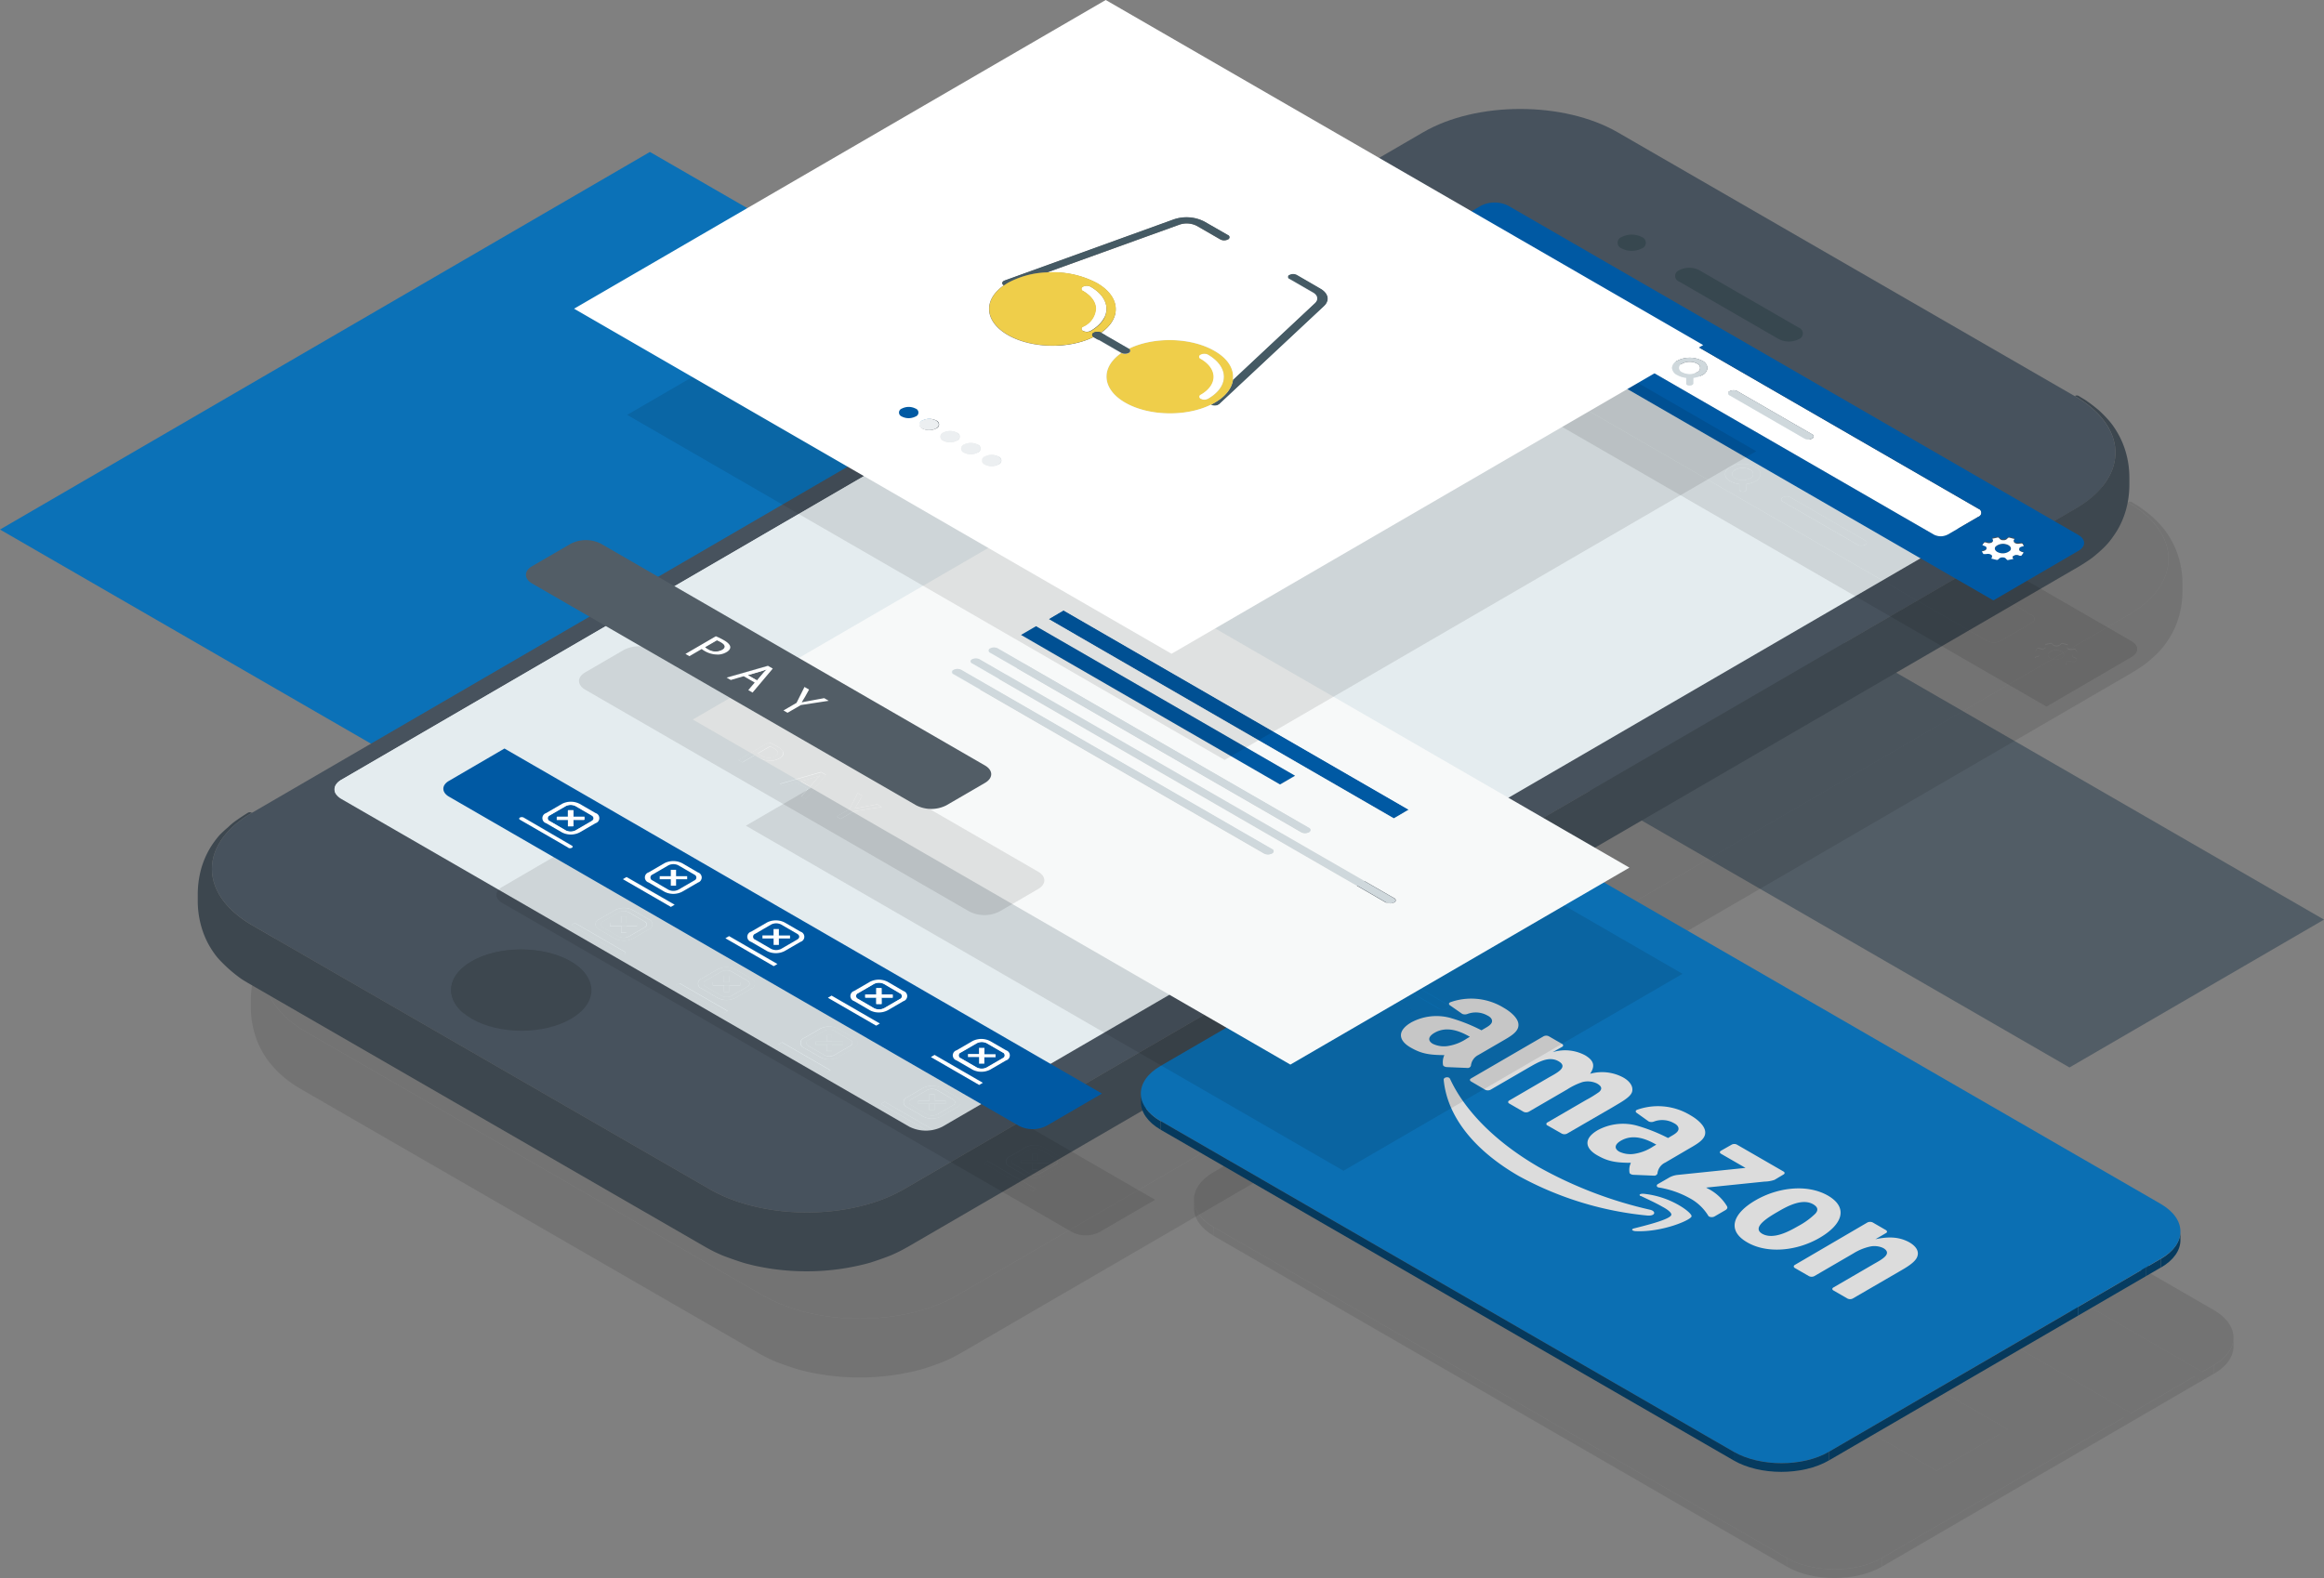 <svg id="Layer_1" data-name="Layer 1" xmlns="http://www.w3.org/2000/svg" viewBox="0 0 437.65 297.26">
  <rect x="0" y="0" width="437.65" height="297.26" fill="#808080" stroke="none"/>
  <defs>
    <style>
      .cls-1{fill:none}.cls-2{fill:#525d66}.cls-4{opacity:.1}.cls-6{fill:#3d474f}.cls-8{fill:#e4ecef}.cls-12{fill:#063c61}.cls-13{fill:#06395c}.cls-17{fill:#063b5f}.cls-21{fill:#dcdcdc}.cls-24{fill:#0059a3}.cls-25{fill:#fff}.cls-26{fill:#cfd8dc}.cls-28{fill:#455a64}.cls-29{fill:#efce4a}
    </style>
    <clipPath id="clip-path">
      <path class="cls-1" d="M224.85 227.59V226c0 1.89 1.24 3.78 3.74 5.23v1.63c-2.5-1.53-3.74-3.38-3.74-5.27z"/>
    </clipPath>
    <clipPath id="clip-path-2">
      <path class="cls-1" d="M420.61 252v1.63c0 1.87-1.23 3.73-3.68 5.15v-1.63c2.45-1.44 3.68-3.3 3.68-5.15z"/>
    </clipPath>
    <clipPath id="clip-path-3">
      <path class="cls-1" d="M354.41 293.48v1.63c-4.94 2.87-13 2.86-17.92 0v-1.63c4.99 2.85 12.99 2.85 17.92 0z"/>
    </clipPath>
    <clipPath id="clip-path-4">
      <path class="cls-1" d="M214.85 207.59V206c0 1.89 1.24 3.78 3.74 5.23v1.63c-2.5-1.53-3.74-3.38-3.74-5.27z"/>
    </clipPath>
    <clipPath id="clip-path-5">
      <path class="cls-1" d="M410.61 232v1.63c0 1.87-1.23 3.73-3.68 5.15v-1.63c2.45-1.44 3.68-3.3 3.68-5.15z"/>
    </clipPath>
    <clipPath id="clip-path-6">
      <path class="cls-1" d="M344.41 273.48v1.63c-4.94 2.87-13 2.86-17.92 0v-1.63c4.99 2.85 12.99 2.85 17.92 0z"/>
    </clipPath>
  </defs>
  <path class="cls-2" d="M437.65 173.23l-47.93 27.85-190.9-110.23L246.75 63l190.9 110.23z"/>
  <path fill="#0b71b7" d="M281.64 120.57L159.25 191.7 0 99.75l122.39-71.13 159.25 91.95z"/>
  <g class="cls-4">
    <path d="M400.73 94.63c10.14 5.86 10.2 15.35.12 21.21L180.25 244c-10.08 5.86-26.48 5.86-36.62 0l-86.08-49.67c-10.14-5.86-10.2-15.36-.12-21.21L278 44.92c10.08-5.86 26.48-5.86 36.63 0z"/>
    <path d="M410.86 107.78a17.13 17.13 0 0 0-.49-2.44 16.32 16.32 0 0 0-.93-2.53 16.55 16.55 0 0 0-1.11-2 13.53 13.53 0 0 0-1.2-1.61 24.66 24.66 0 0 0-1.83-1.87 29.32 29.32 0 0 0-2.43-1.87c-.4-.28-1-.6-1.38-.86a.72.72 0 0 0-.76 0c10.14 5.86 10.2 15.35.12 21.21L180.25 244c-10.08 5.86-26.48 5.86-36.62 0l-86.08-49.67c-10.14-5.86-10.2-15.36-.12-21.21a.73.73 0 0 0-.78 0c-.78.48-1.8 1.16-2.54 1.7a13.18 13.18 0 0 0-1.15 1 22 22 0 0 0-1.63 1.51 17.15 17.15 0 0 0-1.59 2.13 16.15 16.15 0 0 0-1.89 4.33 17.75 17.75 0 0 0-.47 2.42 18.63 18.63 0 0 0-.14 2.19v1.2a9.8 9.8 0 0 0 .29 2.39 9.8 9.8 0 0 1-.29-2.39 17.6 17.6 0 0 0 .67 4.93 16.07 16.07 0 0 0 3.09 5.91 20.13 20.13 0 0 0 4.35 3.89c.39.28.95.59 1.35.84l86.09 49.7a28.4 28.4 0 0 0 3.49 1.71c1.07.41 2.52.91 3.61 1.26.57.18 1.35.36 1.93.51a44.87 44.87 0 0 0 10.06 1.13 44.2 44.2 0 0 0 10.12-1.15c.6-.14 1.39-.33 2-.52 1.09-.35 2.53-.85 3.59-1.27.56-.22 1.29-.57 1.82-.83s1.11-.6 1.58-.85a1.85 1.85 0 0 0 .69-1 1.85 1.85 0 0 1-.69 1l88.24-51.28 132.36-76.92c.75-.46 1.75-1.09 2.45-1.62a28.36 28.36 0 0 0 2.18-1.91 14.44 14.44 0 0 0 1.31-1.49c.39-.51.87-1.23 1.21-1.78a16.18 16.18 0 0 0 1.59-3.72 18.06 18.06 0 0 0 .5-2.4 19 19 0 0 0 .17-2.42v-1.2a18.53 18.53 0 0 0-.14-2.34zm-62.12-26.06a1.15 1.15 0 0 1 0 2.17 4.12 4.12 0 0 1-3.74 0l-18.75-10.83a1.14 1.14 0 0 1 0-2.17 4.12 4.12 0 0 1 3.74 0zm-29.59-17.08a1.14 1.14 0 0 1 0 2.17 4.12 4.12 0 0 1-3.73 0 1.14 1.14 0 0 1 0-2.17 4.12 4.12 0 0 1 3.73 0z"/>
    <path d="M117.48 201.09c5.18 3 5.21 7.83.06 10.83s-13.51 3-18.69 0-5.2-7.84-.06-10.83 13.53-2.99 18.69 0z"/>
    <path d="M100.12 202.41c5.15-3 13.51-3 18.69 0a11 11 0 0 1 1.39 1 9.27 9.27 0 0 0-2.72-2.28c-5.18-3-13.54-3-18.69 0-4.63 2.69-5.05 6.87-1.33 9.87-2.18-2.86-1.31-6.28 2.66-8.59zm277.36-84.24c1.73 1 1.74 2.62 0 3.62l-190 110.44a6.91 6.91 0 0 1-6.26 0L74.29 170.51c-1.73-1-1.74-2.63 0-3.63l190-110.44a6.9 6.9 0 0 1 6.26 0z"/>
    <path d="M74.27 168.72l190-110.39a6.91 6.91 0 0 1 6.26 0L377.48 120a2.92 2.92 0 0 1 1 .91c.61-.92.27-2-1-2.74L270.56 56.45a6.91 6.91 0 0 0-6.26 0l-190 110.44c-1.26.73-1.59 1.81-1 2.72a2.91 2.91 0 0 1 .97-.89z"/>
  </g>
  <path d="M390.73 74.63c10.14 5.86 10.2 15.35.12 21.21L170.25 224c-10.08 5.86-26.48 5.86-36.62 0l-86.08-49.67c-10.14-5.86-10.2-15.36-.12-21.21L268 24.92c10.08-5.86 26.48-5.86 36.63 0z" fill="#47525d"/>
  <path class="cls-6" d="M400.86 87.78a17.13 17.13 0 0 0-.49-2.44 16.32 16.32 0 0 0-.93-2.53 16.55 16.55 0 0 0-1.11-2 13.53 13.53 0 0 0-1.2-1.61 24.66 24.66 0 0 0-1.83-1.87 29.32 29.32 0 0 0-2.43-1.87c-.4-.28-1-.6-1.38-.86a.72.72 0 0 0-.76 0c10.14 5.86 10.2 15.35.12 21.21L170.25 224c-10.08 5.86-26.48 5.86-36.62 0l-86.08-49.67c-10.14-5.86-10.2-15.36-.12-21.21a.73.73 0 0 0-.78 0c-.78.48-1.8 1.16-2.54 1.7a13.18 13.18 0 0 0-1.15 1 22 22 0 0 0-1.63 1.51 17.15 17.15 0 0 0-1.59 2.13 16.15 16.15 0 0 0-1.89 4.33 17.75 17.75 0 0 0-.47 2.42 18.63 18.63 0 0 0-.14 2.19v1.2a9.8 9.8 0 0 0 .29 2.39 9.8 9.8 0 0 1-.29-2.39 17.6 17.6 0 0 0 .67 4.93 16.07 16.07 0 0 0 3.09 5.91 27.05 27.05 0 0 0 4.35 3.89c.39.28.95.59 1.35.84l86.09 49.7a28.4 28.4 0 0 0 3.49 1.71c1.07.41 2.52.91 3.61 1.26.57.18 1.35.36 1.93.51a44.87 44.87 0 0 0 10.06 1.13 44.2 44.2 0 0 0 10.12-1.15c.6-.14 1.39-.33 2-.52 1.09-.35 2.53-.85 3.59-1.27.56-.22 1.29-.57 1.82-.83s1.11-.6 1.58-.85a1.85 1.85 0 0 0 .69-1 1.85 1.85 0 0 1-.69 1l88.24-51.28 132.36-76.92c.75-.46 1.75-1.09 2.45-1.62a28.36 28.36 0 0 0 2.18-1.91 14.44 14.44 0 0 0 1.31-1.49c.39-.51.87-1.23 1.21-1.78a16.18 16.18 0 0 0 1.59-3.72 18.06 18.06 0 0 0 .5-2.4 19 19 0 0 0 .17-2.42v-1.2a18.53 18.53 0 0 0-.14-2.34z"/>
  <path d="M338.74 61.72a1.15 1.15 0 0 1 0 2.17 4.12 4.12 0 0 1-3.74 0l-18.75-10.83a1.14 1.14 0 0 1 0-2.17 4.12 4.12 0 0 1 3.74 0zm-29.59-17.08a1.14 1.14 0 0 1 0 2.17 4.12 4.12 0 0 1-3.73 0 1.14 1.14 0 0 1 0-2.17 4.12 4.12 0 0 1 3.73 0z" fill="#37474f"/>
  <path class="cls-6" d="M107.48 181.09c5.18 3 5.21 7.83.06 10.83s-13.51 3-18.69 0-5.2-7.84-.06-10.83 13.53-2.99 18.69 0z"/>
  <path class="cls-6" d="M90.12 182.41c5.15-3 13.51-3 18.69 0a11 11 0 0 1 1.39 1 9.27 9.27 0 0 0-2.72-2.28c-5.18-3-13.54-3-18.69 0-4.63 2.69-5.05 6.87-1.33 9.87-2.18-2.86-1.31-6.28 2.66-8.59z"/>
  <path class="cls-8" d="M367.48 98.17c1.73 1 1.74 2.62 0 3.62l-190 110.44a6.91 6.91 0 0 1-6.26 0L64.29 150.51c-1.73-1-1.74-2.63 0-3.63l190-110.44a6.9 6.9 0 0 1 6.26 0z"/>
  <path class="cls-8" d="M64.27 148.72l190-110.39a6.91 6.91 0 0 1 6.26 0L367.48 100a2.92 2.92 0 0 1 1 .91c.61-.92.27-2-1-2.74L260.56 36.45a6.91 6.91 0 0 0-6.26 0l-190 110.44c-1.26.73-1.59 1.81-1 2.72a2.91 2.91 0 0 1 .97-.89z"/>
  <g class="cls-4">
    <path d="M270.21 206.99v1.63l-13.39 7.79v-1.63l13.39-7.79zm26.98 15.58v1.63l-26.98-15.58v-1.63l26.98 15.58z"/>
    <path d="M297.19 222.57l-13.4 7.78-26.97-15.57 13.39-7.79 26.98 15.58z"/>
    <path d="M297.19 222.57v1.63l-13.4 7.78v-1.63l13.4-7.78z"/>
    <path d="M283.79 230.35v1.63l-26.97-15.57v-1.63l26.97 15.57z"/>
    <g clip-path="url(#clip-path)">
      <path d="M228.6 231.19v1.63c-2.5-1.44-3.75-3.34-3.74-5.23V226c0 1.89 1.24 3.78 3.74 5.23"/>
    </g>
    <path d="M306.18 227.76v1.63l-13.4 7.78v-1.63l13.4-7.78z"/>
    <g clip-path="url(#clip-path-2)">
      <path d="M420.61 252v1.63c0 1.87-1.23 3.73-3.68 5.15v-1.63c2.45-1.42 3.68-3.29 3.68-5.15"/>
    </g>
    <path d="M414.7 258.43l-.01 1.63-125.86-72.67v-1.63l125.87 72.67z"/>
    <path d="M414.7 258.43l-.01 1.63-.61.36.01-1.63.61-.36z"/>
    <path d="M416.93 257.13v1.63l-2.85 1.66.01-1.63 2.84-1.66zm-2.23 1.3l-.61.36-12.78 7.43-125.88-72.67 13.4-7.79 125.87 72.67z"/>
    <path d="M416.87 246.76L309 184.46c-5-2.86-13-2.86-17.92 0l-2.23 1.3 125.85 72.67-.38.22.38-.22 2.23-1.3c4.93-2.86 4.91-7.5-.06-10.37zm-15.56 19.46l-.01 1.63-125.88-72.67.01-1.63 125.88 72.67zm12.78-7.43l-.01 1.63-12.78 7.43.01-1.63 12.78-7.43zm-35.99 10.5v1.63l-71.92-41.53v-1.63l71.92 41.53z"/>
    <path d="M378.1 269.29v1.63l-13.4 7.78v-1.63l13.4-7.78zm-13.4 7.78v1.63l-71.92-41.53v-1.63l71.92 41.53z"/>
    <path d="M401.3 266.22l-46.89 27.26c-4.93 2.85-12.93 2.85-17.93 0L228.6 231.19c-5-2.87-5-7.52-.06-10.39l46.89-27.25zm-36.6 10.85l13.4-7.79-71.92-41.52-13.4 7.79 71.92 41.53m-80.91-46.75l13.4-7.79-27-15.58-13.39 7.79 27 15.57"/>
    <path d="M378.1 269.29l-13.4 7.78-71.92-41.53 13.4-7.78 71.92 41.53zm23.2-3.07v1.63l-46.89 27.26v-1.63l46.89-27.26zm-64.81 27.26v1.63l-107.9-62.29.01-1.63 107.89 62.29z"/>
    <g clip-path="url(#clip-path-3)">
      <path d="M354.41 293.48v1.63c-4.94 2.87-13 2.86-17.92 0v-1.63c5 2.86 13 2.87 17.92 0"/>
    </g>
  </g>
  <path class="cls-12" d="M260.21 186.99v1.63l-13.39 7.79v-1.63l13.39-7.79z"/>
  <path class="cls-13" d="M287.19 202.57v1.63l-26.98-15.58v-1.63l26.98 15.58z"/>
  <path fill="#07426a" d="M287.19 202.57v1.63l-13.4 7.78v-1.63l13.4-7.78z"/>
  <path fill="#073f65" d="M273.79 210.35v1.63l-26.97-15.57v-1.63l26.97 15.57z"/>
  <g clip-path="url(#clip-path-4)">
    <path class="cls-17" d="M218.6 211.19v1.63c-2.5-1.44-3.75-3.34-3.74-5.23V206c0 1.89 1.24 3.78 3.74 5.23"/>
  </g>
  <path class="cls-12" d="M296.18 207.76v1.63l-13.4 7.78v-1.63l13.4-7.78z"/>
  <g clip-path="url(#clip-path-5)">
    <path class="cls-17" d="M410.61 232v1.63c0 1.87-1.23 3.73-3.68 5.15v-1.63c2.45-1.42 3.68-3.29 3.68-5.15"/>
  </g>
  <path class="cls-13" d="M404.7 238.43l-.01 1.63-125.86-72.67v-1.63l125.87 72.67z"/>
  <path fill="#6d7274" d="M404.7 238.43l-.01 1.63-.61.36.01-1.63.61-.36z"/>
  <path class="cls-12" d="M406.93 237.13v1.63l-2.85 1.66.01-1.63 2.84-1.66z"/>
  <path class="cls-12" d="M404.09 238.79l-.01 1.63-12.78 7.43.01-1.63 12.78-7.43z"/>
  <path d="M406.87 226.76L299 164.46c-5-2.86-13-2.86-17.92 0l-2.23 1.3-13.4 7.79-46.91 27.25c-4.94 2.87-4.94 7.52.06 10.39l107.88 62.29c5 2.85 13 2.85 17.93 0L389.89 247l1.41.81v-1.63l12.78-7.43.61-.36 2.23-1.3c4.94-2.82 4.92-7.46-.05-10.33zm-160-32l13.32-7.76 27 15.58-27-15.57z" fill="#0b6fb3"/>
  <path class="cls-21" d="M359.53 234c1.2.69 1.94 1.62 1.52 2.74s-2.23 2.11-3.56 2.88l-8.61 5a1.14 1.14 0 0 1-.95 0l-2.69-1.55c-.23-.15-.25-.37 0-.53l7.43-4.32c1.5-.87 3.86-2 2-3.11a3.92 3.92 0 0 0-2.65-.26 10 10 0 0 0-3 1.26l-7.36 4.28a1.14 1.14 0 0 1-1 0l-2.67-1.54c-.26-.17-.26-.41 0-.57l13.68-8a1.14 1.14 0 0 1 1 0l2.49 1.44c.22.14.26.35.1.5l-2.09 1.22c2.56-.55 4.5-.44 6.36.56zm-47.4-12.94a.65.65 0 0 1-.72.4l-3.83-.16a1.16 1.16 0 0 1-.49-.14.51.51 0 0 1-.21-.2 3.18 3.18 0 0 1 .24-1.92c-3 0-4.45-.33-6.36-1.43-2.25-1.3-2.63-3.12.14-4.73a10 10 0 0 1 7.22-.88 31.8 31.8 0 0 1 6 2.37l.34-.2c.63-.37 1.43-.78 1.6-1.32s-.26-1-.81-1.27a4.47 4.47 0 0 0-3.76-.32 1.3 1.3 0 0 1-1 0l-2.32-1.66c-.17-.16-.24-.4.16-.56a11.74 11.74 0 0 1 10.08 1.09c1.3.75 2.66 1.94 2.71 3.1.1 1.46-1.64 2.32-3.4 3.35l-4.13 2.42a2.55 2.55 0 0 0-1.46 2.06zm-4.13-3.75a8.78 8.78 0 0 0 3.33-1.35l.58-.34c-1.94-1.12-4.4-2.06-6.67-.74-1.15.67-1.33 1.47-.31 2.06a4.86 4.86 0 0 0 3.07.37M272.85 203a.55.55 0 0 1 .23.25c2.73 5.91 8.49 11.85 16.76 16.63a78.49 78.49 0 0 0 20.89 8 1.7 1.7 0 0 1 .46.17c.65.38.32 1-.9.93a62.77 62.77 0 0 1-24.29-7.46c-8.81-5.09-13.51-11.55-14.13-18.14-.01-.38.61-.56.98-.38zm63 17.67c.28.16.31.41 0 .58l-1.67 1a6 6 0 0 1-1.89.33l-11 1.13.32.18a8.82 8.82 0 0 1 3.62 3.34c.16.31 0 .53-.29.72l-2.09 1.21a1.13 1.13 0 0 1-1 0 .36.36 0 0 1-.14-.13 9.16 9.16 0 0 0-3.54-3.34 17.87 17.87 0 0 0-5.79-2 .65.65 0 0 1-.21-.07c-.25-.14-.2-.42 0-.55l2-1.15a4.18 4.18 0 0 1 1.67-.59l12.87-1.33-4.61-2.66c-.28-.16-.3-.41 0-.58l2-1.14a1.07 1.07 0 0 1 1 0zm8.35 4.53c4 2.3 2.73 5.51-1.58 8s-9.86 3-13.61.81c-3.91-2.26-2.64-5.46 1.59-7.91s9.72-3.1 13.6-.9zm-12.38 7.19c2.08 1.2 5.05-.41 6.81-1.43a14.12 14.12 0 0 0 3.23-2.34c.65-.72.42-1.29-.43-1.78-2-1.14-4.78.34-6.45 1.31s-5.26 3-3.15 4.24"/>
  <path class="cls-21" d="M316.13 227c1.54.89 2.48 1.78 2.42 2.13-.13.71-5.53 3-10.48 2.79a1.39 1.39 0 0 1-.59-.13c-.21-.12-.15-.3.26-.4 2.12-.53 6.85-1.7 7-2.55.08-.38-.68-1-1.71-1.54-1.28-.74-3-1.51-4-2h-.09c-.41-.24-.06-.49.65-.42a16.76 16.76 0 0 1 6.54 2.12zM277 200.76a.64.64 0 0 1-.71.41l-3.83-.16a1.16 1.16 0 0 1-.49-.14.51.51 0 0 1-.21-.2 3.18 3.18 0 0 1 .24-1.92c-3 0-4.45-.33-6.36-1.43-2.26-1.3-2.63-3.12.13-4.73a10 10 0 0 1 7.22-.88 32 32 0 0 1 6 2.37l.34-.2c.63-.37 1.43-.77 1.61-1.31s-.26-1-.82-1.27a4.47 4.47 0 0 0-3.75-.31 1.31 1.31 0 0 1-1 0l-2.37-1.65c-.17-.16-.24-.4.16-.56a11.71 11.71 0 0 1 10.07 1.09c1.31.76 2.67 1.94 2.72 3.1.09 1.46-1.64 2.32-3.4 3.35l-4.15 2.41a2.55 2.55 0 0 0-1.4 2.03zm-4.11-3.76a8.75 8.75 0 0 0 3.33-1.36l.58-.34c-1.94-1.12-4.4-2.06-6.67-.74-1.15.67-1.33 1.47-.3 2.07a4.86 4.86 0 0 0 3.07.37m32.84 6c1.13.65 1.89 1.63 1.61 2.66s-2.15 2-3.61 2.88l-8.63 5a1.11 1.11 0 0 1-1 0L291.4 212a.3.3 0 0 1 0-.56l7.25-4.21a21.83 21.83 0 0 0 2.49-1.53c.72-.65.38-1.15-.4-1.6a4 4 0 0 0-2.73-.27 12.59 12.59 0 0 0-2.87 1.38l-7.25 4.21a1.11 1.11 0 0 1-1 0l-2.68-1.55a.3.3 0 0 1 0-.56l7.24-4.22c1.52-.88 4-2 2.12-3.14s-4 .2-5.63 1.12l-7.25 4.21a1.11 1.11 0 0 1-1 0L277 203.7c-.24-.16-.25-.39 0-.54l13.68-7.95a1.1 1.1 0 0 1 1 0l2.5 1.44c.24.15.26.39 0 .55l-1.79 1a8 8 0 0 1 6.12.59c1.67 1 1.92 2 .94 3.48a8.38 8.38 0 0 1 6.29.73z"/>
  <path class="cls-13" d="M344.41 273.48v1.63l46.89-27.26v-1.63l-46.89 27.26zm-125.82-60.66l107.9 62.29v-1.63L218.6 211.19l-.01 1.63z"/>
  <g clip-path="url(#clip-path-6)">
    <path class="cls-17" d="M344.41 273.48v1.63c-4.94 2.87-13 2.86-17.92 0v-1.63c5 2.86 13 2.87 17.92 0"/>
  </g>
  <g class="cls-4">
    <path d="M388.25 122.73c.44.25.59.65.32 1a2.1 2.1 0 0 1-2 .45 1.85 1.85 0 0 1-.45-.18c-.44-.25-.59-.65-.33-1a2.11 2.11 0 0 1 2-.45 1.85 1.85 0 0 1 .46.18zm-5.68-6.89a.79.79 0 0 1 0 1.5l-5.8 3.37a2.85 2.85 0 0 1-2.59 0l-79.9-46.13a.79.79 0 0 1 0-1.5l5.8-3.37a2.85 2.85 0 0 1 2.6 0zm-54.36-23.22c.36 0 .65-.17.66-.38v-1.06a4.4 4.4 0 0 0 1.67-.52 1.63 1.63 0 0 0 1-1.36 1.66 1.66 0 0 0-1-1.35 5.15 5.15 0 0 0-4.68 0 1.65 1.65 0 0 0-1 1.36 1.67 1.67 0 0 0 1 1.35 4.34 4.34 0 0 0 1.68.52v1.06a.33.33 0 0 0 .19.27 1 1 0 0 0 .47.11m21.62 10a1.55 1.55 0 0 0 1.41 0 .43.43 0 0 0 0-.82l-14.07-8.12a1.56 1.56 0 0 0-1.41 0 .43.43 0 0 0 0 .82l14.07 8.12"/>
    <path d="M328.87 92.23c0 .21-.3.38-.66.38a1 1 0 0 1-.47-.11.33.33 0 0 1-.19-.27v-1.06a4.34 4.34 0 0 1-1.68-.52 1.67 1.67 0 0 1-1-1.35 1.65 1.65 0 0 1 1-1.36 5.15 5.15 0 0 1 4.68 0 1.66 1.66 0 0 1 1 1.35 1.63 1.63 0 0 1-1 1.36 4.4 4.4 0 0 1-1.67.52zm-.68-1.79a2.83 2.83 0 0 0 1.4-.34.86.86 0 0 0 0-1.62 2.86 2.86 0 0 0-1.4-.34 2.83 2.83 0 0 0-1.4.34.85.85 0 0 0 0 1.61 2.83 2.83 0 0 0 1.39.34"/>
    <path d="M329.58 88.49a.86.86 0 0 1 0 1.62 3 3 0 0 1-2.79 0 .85.85 0 0 1 0-1.61 2.83 2.83 0 0 1 1.4-.34 2.86 2.86 0 0 1 1.39.33zm21.65 13.3a.43.43 0 0 1 0 .82 1.55 1.55 0 0 1-1.41 0l-14.07-8.12a.43.43 0 0 1 0-.82 1.56 1.56 0 0 1 1.41 0zM291.9 65.5l-.09.58-4.57-.25.25 2.53-1 .03-.31-3.19 5.72.3zm97.2 59.65c.08.17.14.27-.07.31l-.4.08-.41.09a.3.3 0 0 1-.23 0 .85.85 0 0 1-.19-.18.78.78 0 0 0-.63-.3H387a.84.84 0 0 0-.65.28c-.15.15-.23.24-.43.19l-.39-.1-.4-.11H385c-.1-.06 0-.14 0-.28s.13-.34-.07-.47l-.13-.08a1.22 1.22 0 0 0-.8-.07c-.24 0-.39.07-.48 0h-.06l-.15-.23-.15-.24c-.07-.12.07-.16.35-.24s.51-.18.52-.36v-.11a.31.31 0 0 0-.19-.26 1.47 1.47 0 0 0-.29-.12l-.29-.11c-.07 0-.08-.08 0-.14l.17-.22.18-.23c.09-.12.25-.08.54 0a1.19 1.19 0 0 0 .81 0l.14-.07a.31.31 0 0 0 .14-.42c-.08-.17-.14-.27.07-.31l.4-.08.41-.09a.3.3 0 0 1 .23 0 .85.85 0 0 1 .19.18.78.78 0 0 0 .63.3h.18a.85.85 0 0 0 .65-.28c.15-.15.23-.24.43-.19l.39.1.4.11h.09c.1.06 0 .14 0 .28s-.14.34.07.47l.12.08a1.22 1.22 0 0 0 .81.07c.24 0 .39-.07.48 0h.06l.15.23.15.24c.07.12-.07.16-.35.24s-.51.18-.52.36v.1a.32.32 0 0 0 .19.26 1.53 1.53 0 0 0 .3.12l.29.11c.07 0 .08.08 0 .14l-.17.22-.18.23c-.09.12-.25.08-.54 0a1.19 1.19 0 0 0-.81 0l-.13.07a.31.31 0 0 0-.17.41zm-2.54-1a2.1 2.1 0 0 0 2-.45c.26-.35.12-.74-.32-1a1.85 1.85 0 0 0-.45-.18 2.11 2.11 0 0 0-2 .45c-.26.35-.11.74.33 1a1.85 1.85 0 0 0 .45.18"/>
    <path d="M401.39 120.77c1.44.83 1.45 2.17 0 3l-16 9.33-112.52-65 16-9.33a5.72 5.72 0 0 1 5.19 0zm-24.61-.06l5.8-3.37a.79.79 0 0 0 0-1.5L302.67 69.7a2.85 2.85 0 0 0-2.6 0l-5.8 3.37a.79.79 0 0 0 0 1.5l79.91 46.14a2.85 2.85 0 0 0 2.59 0m12.33 4.44a.31.31 0 0 1 .06-.43h.06l.11-.07a1.23 1.23 0 0 1 .83 0c.29.06.45.09.54 0l.18-.23.18-.23V124l-.29-.11a1.53 1.53 0 0 1-.3-.12.32.32 0 0 1-.19-.26v-.19c0-.18.23-.29.52-.37s.43-.12.35-.24l-.15-.23-.15-.24h-.54a1.22 1.22 0 0 1-.81-.07l-.11-.07c-.22-.14-.19-.31-.08-.48s.14-.23 0-.28h-.09l-.4-.11-.39-.1c-.2 0-.28 0-.43.19a.85.85 0 0 1-.65.28h-.17a.83.83 0 0 1-.41-.1.82.82 0 0 1-.23-.2.85.85 0 0 0-.19-.18.3.3 0 0 0-.23 0l-.4.08-.41.09c-.21 0-.15.14-.07.31a.31.31 0 0 1-.07.43l-.12.07a1.23 1.23 0 0 1-.83 0c-.29-.06-.45-.09-.54 0a2.12 2.12 0 0 0-.18.23l-.18.23v.14l.29.11a1.47 1.47 0 0 1 .29.12.31.31 0 0 1 .19.26v.1c0 .18-.23.29-.52.37s-.43.12-.35.24l.15.23.15.24h.54a1.22 1.22 0 0 1 .8.07l.12.07a.31.31 0 0 1 .12.42v.06c-.08.14-.14.23 0 .28h.09l.4.1.4.1c.2 0 .28 0 .43-.19a.84.84 0 0 1 .58-.28h.17a.83.83 0 0 1 .41.1.82.82 0 0 1 .23.2.85.85 0 0 0 .19.18.3.3 0 0 0 .23 0l.4-.08.41-.09c.2 0 .15-.14.07-.31M287.48 68.33l-.25-2.53 4.56.24.09-.58-5.72-.3.32 3.2h1"/>
  </g>
  <path class="cls-24" d="M378.25 102.73c.44.25.59.65.32 1a2.1 2.1 0 0 1-2 .45 1.85 1.85 0 0 1-.45-.18c-.44-.25-.59-.65-.33-1a2.11 2.11 0 0 1 2-.45 1.85 1.85 0 0 1 .46.18z"/>
  <path class="cls-25" d="M372.57 95.84a.79.79 0 0 1 0 1.5l-5.8 3.37a2.85 2.85 0 0 1-2.59 0l-79.9-46.13a.79.79 0 0 1 0-1.5l5.8-3.37a2.85 2.85 0 0 1 2.6 0zm-54.36-23.22c.36 0 .65-.17.66-.38v-1.06a4.4 4.4 0 0 0 1.67-.52 1.63 1.63 0 0 0 1-1.36 1.66 1.66 0 0 0-1-1.35 5.15 5.15 0 0 0-4.68 0 1.65 1.65 0 0 0-1 1.36 1.67 1.67 0 0 0 1 1.35 4.34 4.34 0 0 0 1.68.52v1.06a.33.33 0 0 0 .19.27 1 1 0 0 0 .47.11m21.62 10a1.55 1.55 0 0 0 1.41 0 .43.43 0 0 0 0-.82l-14.07-8.12a1.56 1.56 0 0 0-1.41 0 .43.43 0 0 0 0 .82l14.07 8.12"/>
  <path class="cls-26" d="M318.87 72.23c0 .21-.3.38-.66.38a1 1 0 0 1-.47-.11.33.33 0 0 1-.19-.27v-1.06a4.34 4.34 0 0 1-1.68-.52 1.67 1.67 0 0 1-1-1.35 1.65 1.65 0 0 1 1-1.36 5.15 5.15 0 0 1 4.68 0 1.66 1.66 0 0 1 1 1.35 1.63 1.63 0 0 1-1 1.36 4.4 4.4 0 0 1-1.67.52zm-.68-1.79a2.83 2.83 0 0 0 1.4-.34.86.86 0 0 0 0-1.62 2.86 2.86 0 0 0-1.4-.34 2.83 2.83 0 0 0-1.4.34.85.85 0 0 0 0 1.61 2.83 2.83 0 0 0 1.39.34"/>
  <path class="cls-25" d="M319.58 68.49a.86.86 0 0 1 0 1.62 3 3 0 0 1-2.79 0 .85.85 0 0 1 0-1.61 2.83 2.83 0 0 1 1.4-.34 2.86 2.86 0 0 1 1.39.33z"/>
  <path class="cls-26" d="M341.23 81.79a.43.43 0 0 1 0 .82 1.55 1.55 0 0 1-1.41 0l-14.07-8.12a.43.43 0 0 1 0-.82 1.56 1.56 0 0 1 1.41 0z"/>
  <path class="cls-25" d="M281.9 45.5l-.09.58-4.57-.24.25 2.52-1 .03-.31-3.19 5.72.3zm97.2 59.65c.08.17.14.27-.07.31l-.4.08-.41.09a.3.3 0 0 1-.23 0 .85.85 0 0 1-.19-.18.78.78 0 0 0-.63-.3H377a.84.84 0 0 0-.65.28c-.15.15-.23.24-.43.19l-.39-.1-.4-.11H375c-.1-.06 0-.14 0-.28s.13-.34-.07-.47l-.13-.08a1.22 1.22 0 0 0-.8-.07c-.24 0-.39.07-.48 0h-.06l-.15-.23-.15-.24c-.07-.12.07-.16.35-.24s.51-.18.52-.36v-.11a.31.31 0 0 0-.19-.26 1.47 1.47 0 0 0-.29-.12l-.29-.11c-.07 0-.08-.08 0-.14l.17-.22.18-.23c.09-.12.25-.08.54 0a1.19 1.19 0 0 0 .81 0l.14-.07a.31.31 0 0 0 .14-.42c-.08-.17-.14-.27.07-.31l.4-.08.41-.09a.3.3 0 0 1 .23 0 .85.85 0 0 1 .19.18.78.78 0 0 0 .63.3h.18a.85.85 0 0 0 .65-.28c.15-.15.23-.24.43-.19l.39.1.4.11h.09c.1.06 0 .14 0 .28s-.14.34.07.47l.12.08a1.22 1.22 0 0 0 .81.07c.24 0 .39-.07.48 0h.06l.15.23.15.24c.07.12-.07.16-.35.24s-.51.18-.52.36v.1a.32.32 0 0 0 .19.26 1.53 1.53 0 0 0 .3.12l.29.11c.07 0 .08.08 0 .14l-.17.22-.18.23c-.09.12-.25.08-.54 0a1.19 1.19 0 0 0-.81 0l-.13.07a.31.31 0 0 0-.17.41zm-2.54-1a2.1 2.1 0 0 0 2-.45c.26-.35.12-.74-.32-1a1.85 1.85 0 0 0-.45-.18 2.11 2.11 0 0 0-2 .45c-.26.35-.11.74.33 1a1.85 1.85 0 0 0 .45.18"/>
  <path class="cls-24" d="M391.39 100.77c1.44.83 1.45 2.17 0 3l-16 9.33-112.52-65 16-9.33a5.72 5.72 0 0 1 5.19 0zm-24.61-.06l5.8-3.37a.79.79 0 0 0 0-1.5L292.67 49.7a2.85 2.85 0 0 0-2.6 0l-5.8 3.37a.79.79 0 0 0 0 1.5l79.91 46.14a2.85 2.85 0 0 0 2.59 0m12.33 4.44a.31.31 0 0 1 .06-.43h.06l.11-.07a1.23 1.23 0 0 1 .83 0c.29.06.45.09.54 0l.18-.23.18-.23V104l-.29-.11a1.53 1.53 0 0 1-.3-.12.32.32 0 0 1-.19-.26v-.19c0-.18.23-.29.52-.37s.43-.12.35-.24l-.15-.23-.15-.24h-.54a1.22 1.22 0 0 1-.81-.07l-.11-.07c-.22-.14-.19-.31-.08-.48s.14-.23 0-.28h-.09l-.4-.11-.39-.1c-.2 0-.28 0-.43.19a.85.85 0 0 1-.65.28h-.17a.83.83 0 0 1-.41-.1.82.82 0 0 1-.23-.2.85.85 0 0 0-.19-.18.3.3 0 0 0-.23 0l-.4.08-.41.09c-.21 0-.15.14-.07.31a.31.31 0 0 1-.07.43l-.12.07a1.23 1.23 0 0 1-.83 0c-.29-.06-.45-.09-.54 0a2.12 2.12 0 0 0-.18.23l-.18.23v.14l.29.11a1.47 1.47 0 0 1 .29.12.31.31 0 0 1 .19.26v.1c0 .18-.23.29-.52.37s-.43.12-.35.24l.15.23.15.24h.54a1.22 1.22 0 0 1 .8.07l.12.07a.31.31 0 0 1 .12.42v.06c-.08.14-.14.23 0 .28h.09l.4.1.4.1c.2 0 .28 0 .43-.19a.84.84 0 0 1 .58-.28h.17a.83.83 0 0 1 .41.1.82.82 0 0 1 .23.2.85.85 0 0 0 .19.18.3.3 0 0 0 .23 0l.4-.08.41-.09c.2 0 .15-.14.07-.31M277.48 48.33l-.25-2.53 4.56.24.09-.58-5.72-.3.32 3.2h1"/>
  <g class="cls-4">
    <path d="M113.48 174.68a.58.58 0 0 1 0-1.09l3-1.74a2.07 2.07 0 0 1 1.88 0l3 1.74c.52.3.53.79 0 1.09l-3 1.74a2.1 2.1 0 0 1-1.9 0zm3.45-2v1.21h-2.09v.58h2.1v1.21h1v-1.21H120v-.58h-2v-1.26h-1m20.33 12.95l.01 1.22h-1v-1.21l.99-.01zm-.01-1.79l.01 1.22h-1l-.01-1.22h1z"/>
    <path d="M139.43 185.01v.57h-2.1l-.99.01h-2.1V185l2.09.01h3.1z"/>
    <path d="M141.48 184.33a1 1 0 0 1 0 1.91l-3 1.74a3.65 3.65 0 0 1-3.3 0l-3-1.75a1 1 0 0 1 0-1.91l3-1.74a3.65 3.65 0 0 1 3.3 0zm-3.7 3.25l3-1.74a.58.58 0 0 0 0-1.09l-3-1.75a2.08 2.08 0 0 0-1.88 0l-3 1.74a.58.58 0 0 0 0 1.09l3 1.75a2.08 2.08 0 0 0 1.89 0m-.79 2.89l-.7.41-9.1-5.26.7-.41 9.1 5.26z"/>
    <path d="M132.87 185.84a.58.58 0 0 1 0-1.09l3-1.74a2.08 2.08 0 0 1 1.88 0l3 1.75a.58.58 0 0 1 0 1.09l-3 1.74a2.08 2.08 0 0 1-1.89 0zm3.45-2v1.21h-2.09v.58h2.09v1.21h1v-1.21h2.09v-.58h-2.09v-1.21h-1m20.04 17.8l-.71.41-9.11-5.26.71-.41 9.11 5.26zm.32-4.88l.01 1.21h-1l-.01-1.21h1zm-.01-1.79l.01 1.21h-1v-1.21h.99z"/>
    <path d="M160.84 195.51a1 1 0 0 1 0 1.92l-3 1.74a3.66 3.66 0 0 1-3.31 0l-3-1.74a1 1 0 0 1 0-1.92l3-1.74a3.66 3.66 0 0 1 3.31 0zm-3.7 3.25l3-1.74a.58.58 0 0 0 0-1.09l-3-1.74a2.08 2.08 0 0 0-1.89 0l-3 1.74a.58.58 0 0 0 0 1.1l3 1.74a2.1 2.1 0 0 0 1.9 0"/>
    <path d="M158.77 196.18l.01.58h-5.19v-.58h5.18z"/>
    <path d="M152.22 197a.58.58 0 0 1 0-1.1l3-1.74a2.08 2.08 0 0 1 1.89 0l3 1.74c.52.3.53.79 0 1.09l-3 1.74a2.1 2.1 0 0 1-1.9 0zm3.45-2v1.21h-2.09v.58h2.1V198h1v-1.21h2.1v-.58h-2.1V195h-1m15.89 13.19a.58.58 0 0 1 0-1.09l3-1.74a2.07 2.07 0 0 1 1.88 0l3 1.75a.58.58 0 0 1 0 1.09l-3 1.74a2.08 2.08 0 0 1-1.89 0zm3.45-2v1.14h-2.09v.58H175v1.21h1v-1.19h2.09v-.6H176v-1.21h-1m20.38 12.98v1.21h-1v-1.21h1zm-.01-1.79v1.21h-1v-1.22l1 .01z"/>
    <path d="M197.47 218.52v.58h-5.19v-.58h5.19z"/>
    <path d="M190.92 219.33a.58.58 0 0 1 0-1.1l3-1.74a2.08 2.08 0 0 1 1.89 0l3 1.74a.58.58 0 0 1 0 1.09l-3 1.74a2.08 2.08 0 0 1-1.89 0zm3.44-2v1.21h-2.08v.58h2.09v1.26h1v-1.21h2.11v-.58h-2.09v-1.21h-1m.66 6.6l-.71.41-9.1-5.26.7-.41 9.11 5.26zm-74.98-50.15l.01.58h-5.19v-.58h5.18zm-2.41 5.5a.22.22 0 0 1 0 .41.78.78 0 0 1-.7 0l-9.1-5.26a.22.22 0 0 1 0-.41.78.78 0 0 1 .71 0z"/>
    <path d="M117.99 174.41l.01 1.22h-1.01v-1.22h1zm57.71 38.4l-.7.41-9.11-5.26.71-.41 9.1 5.26zm.33-4.88l.01 1.21h-1.01v-1.21h1z"/>
    <path d="M180.19 206.68a1 1 0 0 1 0 1.91l-3 1.74a3.65 3.65 0 0 1-3.3 0l-3-1.75a1 1 0 0 1 0-1.91l3-1.74a3.65 3.65 0 0 1 3.3 0zm-3.71 3.25l3-1.74a.58.58 0 0 0 0-1.09l-3-1.77a2.07 2.07 0 0 0-1.88 0l-3 1.74a.58.58 0 0 0 0 1.09l3 1.75a2.08 2.08 0 0 0 1.89 0"/>
    <path d="M178.12 207.35l.01.58h-5.19v-.58h5.18zm-2.1-1.21l.01 1.21h-1l-.01-1.22 1 .01zm23.52 11.71a1 1 0 0 1 0 1.92l-3 1.74a3.66 3.66 0 0 1-3.31 0l-3-1.74a1 1 0 0 1 0-1.92l3-1.74a3.66 3.66 0 0 1 3.31 0zm-3.7 3.25l3-1.74a.58.58 0 0 0 0-1.09l-3-1.74a2.08 2.08 0 0 0-1.89 0l-3 1.74a.58.58 0 0 0 0 1.1l3 1.74a2.08 2.08 0 0 0 1.89 0m-73.7-47.94a1 1 0 0 1 0 1.92l-3 1.74a3.66 3.66 0 0 1-3.31 0l-3-1.74a1 1 0 0 1 0-1.91l3-1.74a3.65 3.65 0 0 1 3.3 0zm-3.7 3.25l3-1.74a.58.58 0 0 0 0-1.09l-3-1.74a2.07 2.07 0 0 0-1.88 0l-3 1.74a.58.58 0 0 0 0 1.09l3 1.74a2.1 2.1 0 0 0 1.9 0"/>
    <path d="M117.97 172.62l.01 1.21h-1v-1.21h.99z"/>
    <path d="M105 161l112.52 65-10.45 6.08a5.73 5.73 0 0 1-5.19 0l-107.31-62c-1.44-.83-1.44-2.18 0-3zm49.44 32.76l-3 1.74a1 1 0 0 0 0 1.92l3 1.74a3.66 3.66 0 0 0 3.31 0l3-1.74a1 1 0 0 0 0-1.92l-3-1.74a3.66 3.66 0 0 0-3.31 0m38.7 22.34l-3 1.74a1 1 0 0 0 0 1.92l3 1.74a3.66 3.66 0 0 0 3.31 0l3-1.74a1 1 0 0 0 0-1.92l-3-1.74a3.66 3.66 0 0 0-3.31 0m-58-33.51l-3 1.74a1 1 0 0 0 0 1.91l3 1.75a3.65 3.65 0 0 0 3.3 0l3-1.74a1 1 0 0 0 0-1.91l-3-1.75a3.65 3.65 0 0 0-3.3 0m38.7 22.34l-3 1.74a1 1 0 0 0 0 1.91l3 1.75a3.65 3.65 0 0 0 3.3 0l3-1.74a1 1 0 0 0 0-1.91l-3-1.75a3.65 3.65 0 0 0-3.3 0m-58-33.51l-3 1.74a1 1 0 0 0 0 1.91l3 1.74a3.66 3.66 0 0 0 3.31 0l3-1.74a1 1 0 0 0 0-1.92l-3-1.74a3.65 3.65 0 0 0-3.3 0m1.15 8.29a.78.78 0 0 0 .7 0 .22.22 0 0 0 0-.41l-9.1-5.26a.78.78 0 0 0-.71 0c-.19.11-.19.29 0 .41l9.1 5.26m38.72 22.3l.7-.41-9.11-5.26-.7.41 9.11 5.26m-19.35-11.17l.7-.41-9.06-5.22-.7.41 9.1 5.26m58 33.51l.7-.41-9.1-5.26-.7.41 9.1 5.26M175 213.21l.7-.41-9.1-5.26-.7.41 9.1 5.26"/>
  </g>
  <path class="cls-24" d="M103.48 154.68a.58.58 0 0 1 0-1.09l3-1.74a2.07 2.07 0 0 1 1.88 0l3 1.74c.52.3.53.79 0 1.09l-3 1.74a2.1 2.1 0 0 1-1.9 0zm3.45-2v1.21h-2.09v.58h2.1v1.21h1v-1.21H110v-.58h-2v-1.26h-1"/>
  <path class="cls-25" d="M127.33 165.58l.01 1.22h-1l-.01-1.21 1-.01zm-.01-1.79l.01 1.22h-1v-1.22h.99z"/>
  <path class="cls-25" d="M129.43 165.01v.57h-2.1l-1 .01h-2.09V165l2.09.01h3.1z"/>
  <path class="cls-25" d="M131.48 164.33a1 1 0 0 1 0 1.91l-3 1.74a3.65 3.65 0 0 1-3.3 0l-3-1.75a1 1 0 0 1 0-1.91l3-1.74a3.65 3.65 0 0 1 3.3 0zm-3.7 3.25l3-1.74a.58.58 0 0 0 0-1.09l-3-1.75a2.08 2.08 0 0 0-1.88 0l-3 1.74a.58.58 0 0 0 0 1.09l3 1.75a2.08 2.08 0 0 0 1.89 0m-.79 2.89l-.7.41-9.1-5.26.7-.41 9.1 5.26z"/>
  <path class="cls-24" d="M122.87 165.84a.58.58 0 0 1 0-1.09l3-1.74a2.08 2.08 0 0 1 1.88 0l3 1.75a.58.58 0 0 1 0 1.09l-3 1.74a2.08 2.08 0 0 1-1.89 0zm3.45-2v1.21h-2.09v.58h2.09v1.21h1v-1.21h2.09v-.58h-2.09v-1.21h-1"/>
  <path class="cls-25" d="M146.36 181.64l-.71.41-9.11-5.26.71-.41 9.11 5.26zm.32-4.88l.01 1.21h-1l-.01-1.21h1zm-.01-1.79l.01 1.21h-1v-1.21h.99z"/>
  <path class="cls-25" d="M150.84 175.51a1 1 0 0 1 0 1.92l-3 1.74a3.66 3.66 0 0 1-3.31 0l-3-1.74a1 1 0 0 1 0-1.92l3-1.74a3.66 3.66 0 0 1 3.31 0zm-3.7 3.25l3-1.74a.58.58 0 0 0 0-1.09l-3-1.74a2.08 2.08 0 0 0-1.89 0l-3 1.74a.58.58 0 0 0 0 1.1l3 1.74a2.1 2.1 0 0 0 1.9 0"/>
  <path class="cls-25" d="M148.77 176.18l.01.58h-5.19v-.58h5.18z"/>
  <path class="cls-24" d="M142.22 177a.58.58 0 0 1 0-1.1l3-1.74a2.08 2.08 0 0 1 1.89 0l3 1.74c.52.3.53.79 0 1.09l-3 1.74a2.1 2.1 0 0 1-1.9 0zm3.45-2v1.21h-2.09v.58h2.1V178h1v-1.21h2.1v-.58h-2.1V175h-1m15.89 13.19a.58.58 0 0 1 0-1.09l3-1.74a2.07 2.07 0 0 1 1.88 0l3 1.75a.58.58 0 0 1 0 1.09l-3 1.74a2.08 2.08 0 0 1-1.89 0zm3.45-2v1.14h-2.09v.58H165v1.21h1v-1.19h2.09v-.6H166v-1.21h-1"/>
  <path class="cls-25" d="M185.38 199.1v1.21h-1v-1.21h1zm-.01-1.79v1.21h-1v-1.22l1 .01z"/>
  <path class="cls-25" d="M187.47 198.52v.58h-5.19v-.58h5.19z"/>
  <path class="cls-24" d="M180.92 199.33a.58.58 0 0 1 0-1.1l3-1.74a2.08 2.08 0 0 1 1.89 0l3 1.74a.58.58 0 0 1 0 1.09l-3 1.74a2.08 2.08 0 0 1-1.89 0zm3.44-2v1.21h-2.08v.58h2.09v1.26h1v-1.21h2.11v-.58h-2.09v-1.21h-1"/>
  <path class="cls-25" d="M185.05 203.98l-.71.41-9.1-5.26.7-.41 9.11 5.26zm-74.98-50.15l.01.58h-5.19v-.58h5.18zm-2.41 5.5a.22.22 0 0 1 0 .41.78.78 0 0 1-.7 0l-9.1-5.26a.22.22 0 0 1 0-.41.78.78 0 0 1 .71 0z"/>
  <path class="cls-25" d="M107.99 154.41l.01 1.22h-1.01v-1.22h1zm57.71 38.4l-.7.41-9.11-5.26.71-.41 9.1 5.26zm.33-4.88l.01 1.21h-1.01v-1.21h1z"/>
  <path class="cls-25" d="M170.19 186.68a1 1 0 0 1 0 1.91l-3 1.74a3.65 3.65 0 0 1-3.3 0l-3-1.75a1 1 0 0 1 0-1.91l3-1.74a3.65 3.65 0 0 1 3.3 0zm-3.71 3.25l3-1.74a.58.58 0 0 0 0-1.09l-3-1.77a2.07 2.07 0 0 0-1.88 0l-3 1.74a.58.58 0 0 0 0 1.09l3 1.75a2.08 2.08 0 0 0 1.89 0"/>
  <path class="cls-25" d="M168.12 187.35l.01.58h-5.19v-.58h5.18zm-2.1-1.21l.01 1.21h-1l-.01-1.22 1 .01zm23.52 11.71a1 1 0 0 1 0 1.92l-3 1.74a3.66 3.66 0 0 1-3.31 0l-3-1.74a1 1 0 0 1 0-1.92l3-1.74a3.66 3.66 0 0 1 3.31 0zm-3.7 3.25l3-1.74a.58.58 0 0 0 0-1.09l-3-1.74a2.08 2.08 0 0 0-1.89 0l-3 1.74a.58.58 0 0 0 0 1.1l3 1.74a2.08 2.08 0 0 0 1.89 0m-73.7-47.94a1 1 0 0 1 0 1.92l-3 1.74a3.66 3.66 0 0 1-3.31 0l-3-1.74a1 1 0 0 1 0-1.91l3-1.74a3.65 3.65 0 0 1 3.3 0zm-3.7 3.25l3-1.74a.58.58 0 0 0 0-1.09l-3-1.74a2.07 2.07 0 0 0-1.88 0l-3 1.74a.58.58 0 0 0 0 1.09l3 1.74a2.1 2.1 0 0 0 1.9 0"/>
  <path class="cls-25" d="M107.97 152.62l.01 1.21h-1v-1.21h.99z"/>
  <path class="cls-24" d="M95 141l112.52 65-10.45 6.08a5.73 5.73 0 0 1-5.19 0l-107.31-62c-1.44-.83-1.44-2.18 0-3zm49.44 32.76l-3 1.74a1 1 0 0 0 0 1.92l3 1.74a3.66 3.66 0 0 0 3.31 0l3-1.74a1 1 0 0 0 0-1.92l-3-1.74a3.66 3.66 0 0 0-3.31 0m38.7 22.34l-3 1.74a1 1 0 0 0 0 1.92l3 1.74a3.66 3.66 0 0 0 3.31 0l3-1.74a1 1 0 0 0 0-1.92l-3-1.74a3.66 3.66 0 0 0-3.31 0m-58-33.51l-3 1.74a1 1 0 0 0 0 1.91l3 1.75a3.65 3.65 0 0 0 3.3 0l3-1.74a1 1 0 0 0 0-1.91l-3-1.75a3.65 3.65 0 0 0-3.3 0m38.7 22.34l-3 1.74a1 1 0 0 0 0 1.91l3 1.75a3.65 3.65 0 0 0 3.3 0l3-1.74a1 1 0 0 0 0-1.91l-3-1.75a3.65 3.65 0 0 0-3.3 0m-58-33.51l-3 1.74a1 1 0 0 0 0 1.91l3 1.74a3.66 3.66 0 0 0 3.31 0l3-1.74a1 1 0 0 0 0-1.92l-3-1.74a3.65 3.65 0 0 0-3.3 0m1.15 8.29a.78.78 0 0 0 .7 0 .22.22 0 0 0 0-.41L98.62 154a.78.78 0 0 0-.71 0c-.19.11-.19.29 0 .41l9.1 5.26m38.7 22.33l.7-.41-9.11-5.26-.7.41 9.11 5.26m-19.35-11.17l.7-.41-9.06-5.22-.7.41 9.1 5.26m58 33.51l.7-.41-9.1-5.26-.7.41 9.1 5.26M165 193.21l.7-.41-9.1-5.26-.7.41 9.1 5.26"/>
  <g class="cls-4">
    <path d="M275.3 172.5l-2.82 1.64-65.03-37.55 2.82-1.63 65.03 37.54zm-2.82 16.69a.43.43 0 0 1 0 .82 1.56 1.56 0 0 1-1.41 0l-78-45.06a.43.43 0 0 1 0-.82 1.55 1.55 0 0 1 1.42 0z"/>
    <path d="M204.33 118.44l112.52 65-63.85 37.1-112.54-65zm5.93 16.56l-2.78 1.64 65 37.55 2.82-1.64-65-37.55m-5.17 3l-2.82 1.64 48.77 28.16 2.82-1.64L205.13 138m66 52a1.56 1.56 0 0 0 1.41 0 .43.43 0 0 0 0-.82l-78.06-45a1.55 1.55 0 0 0-1.42 0 .43.43 0 0 0 0 .82l78 45.06m-23-9.26a1.56 1.56 0 0 0 1.41 0 .43.43 0 0 0 0-.82l-58.53-33.79a1.55 1.55 0 0 0-1.42 0 .43.43 0 0 0 0 .82l58.53 33.79m-50.12-38.62a1.54 1.54 0 0 0-1.41 0 .43.43 0 0 0 0 .82l58.53 33.79a1.56 1.56 0 0 0 1.41 0 .43.43 0 0 0 0-.82l-58.53-33.79"/>
    <path d="M253.87 166.12l-2.82 1.64-48.77-28.16 2.82-1.64 48.77 28.16zm2.61 9.8a.43.43 0 0 1 0 .82 1.56 1.56 0 0 1-1.41 0l-58.59-33.79a.43.43 0 0 1 0-.82 1.54 1.54 0 0 1 1.41 0zm-6.92 4.01a.43.43 0 0 1 0 .82 1.56 1.56 0 0 1-1.41 0L189.62 147a.43.43 0 0 1 0-.82 1.55 1.55 0 0 1 1.42 0z"/>
  </g>
  <path class="cls-24" d="M265.3 152.5l-2.82 1.64-65.03-37.55 2.82-1.64 65.03 37.55z"/>
  <path class="cls-26" d="M262.48 169.19a.43.43 0 0 1 0 .82 1.56 1.56 0 0 1-1.41 0l-78-45.06a.43.43 0 0 1 0-.82 1.55 1.55 0 0 1 1.42 0z"/>
  <path d="M194.33 98.44l112.52 65-63.85 37.1-112.54-65zm5.93 16.56l-2.78 1.64 65 37.55 2.82-1.64-65-37.55m-5.17 3l-2.82 1.64 48.77 28.16 2.82-1.64L195.13 118m66 52a1.56 1.56 0 0 0 1.41 0 .43.43 0 0 0 0-.82l-78.06-45a1.55 1.55 0 0 0-1.42 0 .43.43 0 0 0 0 .82l78 45.06m-23-9.26a1.56 1.56 0 0 0 1.41 0 .43.43 0 0 0 0-.82l-58.53-33.79a1.55 1.55 0 0 0-1.42 0 .43.43 0 0 0 0 .82l58.53 33.79m-50.12-38.62a1.54 1.54 0 0 0-1.41 0 .43.43 0 0 0 0 .82l58.53 33.79a1.56 1.56 0 0 0 1.41 0 .43.43 0 0 0 0-.82l-58.53-33.79" fill="#f7f9f9"/>
  <path class="cls-24" d="M243.87 146.12l-2.82 1.64-48.77-28.16 2.82-1.64 48.77 28.16z"/>
  <path class="cls-26" d="M246.48 155.92a.43.43 0 0 1 0 .82 1.56 1.56 0 0 1-1.41 0l-58.59-33.79a.43.43 0 0 1 0-.82 1.54 1.54 0 0 1 1.41 0zm-6.92 4.01a.43.43 0 0 1 0 .82 1.56 1.56 0 0 1-1.41 0L179.62 127a.43.43 0 0 1 0-.82 1.55 1.55 0 0 1 1.42 0z"/>
  <g class="cls-4">
    <path d="M154.42 146.07a9.62 9.62 0 0 0-.76.79l-1.09 1.3-1.76-1 2.26-.65c.46-.14.91-.29 1.34-.44zm-8.63-5.07c.83.48 1 1 .24 1.46a2.67 2.67 0 0 1-2.71-.13 2.81 2.81 0 0 1-.56-.4l2.26-1.31a5.23 5.23 0 0 1 .77.38z"/>
    <path d="M147.48 141.83a1.17 1.17 0 0 1-.71 1 3.37 3.37 0 0 1-1.69.46 4.76 4.76 0 0 1-2.43-.66 3.45 3.45 0 0 1-.56-.38l-2.32 1.35-.75-.43 5.73-3.33a12.61 12.61 0 0 1 1.56.77c.8.39 1.17.84 1.17 1.22zm-4.2.46a2.67 2.67 0 0 0 2.71.13c.77-.45.59-1-.24-1.46a5.23 5.23 0 0 0-.77-.38l-2.26 1.31a2.81 2.81 0 0 0 .56.4m22.8 9.71l-5.3.81-2.47 1.43-.77-.44 2.46-1.4 1.5-3 .86.5-.78 1.41c-.21.38-.4.69-.61 1l1.8-.34 2.44-.45zm-10.53-6l-3.81 4.52-.8-.46 1.2-1.42-2.07-1.19-2.43.71-.79-.45 7.79-2.23zm-4.75 1.19l1.76 1 1.09-1.3c.25-.29.51-.55.76-.79-.43.15-.88.3-1.34.44l-2.26.65"/>
    <path d="M195.48 164.19c1.58.91 1.58 2.38 0 3.29l-7.26 4.22a6.25 6.25 0 0 1-5.68 0l-72.31-41.77c-1.58-.91-1.59-2.39 0-3.29l7.26-4.22a6.26 6.26 0 0 1 5.68 0zM150.92 150l.8.46 3.81-4.52-.91-.53-7.79 2.23.79.45 2.43-.71 2.07 1.19-1.2 1.42m9.85 2.83l5.3-.81-.86-.5-2.44.45c-.67.12-1.25.23-1.79.35.2-.35.38-.65.6-1l.78-1.41-.86-.5-1.5 3-2.46 1.43.77.44 2.47-1.43m-15.65-9.53a3.37 3.37 0 0 0 1.69-.46c.52-.3.75-.66.71-1s-.41-.8-1.16-1.23a12.61 12.61 0 0 0-1.56-.77l-5.73 3.33.75.43 2.32-1.35a3.45 3.45 0 0 0 .56.38 4.76 4.76 0 0 0 2.43.66"/>
  </g>
  <path class="cls-2" d="M144.42 126.07a9.62 9.62 0 0 0-.76.79l-1.09 1.3-1.76-1 2.26-.65c.46-.14.91-.29 1.34-.44zm-8.63-5.07c.83.48 1 1 .24 1.46a2.67 2.67 0 0 1-2.71-.13 2.81 2.81 0 0 1-.56-.4l2.26-1.31a5.23 5.23 0 0 1 .77.38z"/>
  <path class="cls-25" d="M137.48 121.83a1.17 1.17 0 0 1-.71 1 3.37 3.37 0 0 1-1.69.46 4.76 4.76 0 0 1-2.43-.66 3.45 3.45 0 0 1-.56-.38l-2.32 1.35-.75-.43 5.73-3.33a12.61 12.61 0 0 1 1.56.77c.8.39 1.17.84 1.17 1.22zm-4.2.46a2.67 2.67 0 0 0 2.71.13c.77-.45.59-1-.24-1.46a5.23 5.23 0 0 0-.77-.38l-2.26 1.31a2.81 2.81 0 0 0 .56.4m22.8 9.71l-5.3.81-2.47 1.43-.77-.44 2.46-1.4 1.5-3 .86.5-.78 1.41c-.21.38-.4.69-.61 1l1.8-.34 2.44-.45zm-10.53-6l-3.81 4.52-.8-.46 1.2-1.42-2.07-1.19-2.43.71-.79-.45 7.79-2.23zm-4.75 1.19l1.76 1 1.09-1.3c.25-.29.51-.55.76-.79-.43.15-.88.3-1.34.44l-2.26.65"/>
  <path class="cls-2" d="M185.48 144.19c1.58.91 1.58 2.38 0 3.29l-7.26 4.22a6.25 6.25 0 0 1-5.68 0l-72.31-41.77c-1.58-.91-1.59-2.39 0-3.29l7.26-4.22a6.26 6.26 0 0 1 5.68 0zM140.92 130l.8.46 3.81-4.52-.91-.53-7.79 2.23.79.45 2.43-.71 2.07 1.19-1.2 1.42m9.85 2.83l5.3-.81-.86-.5-2.44.45c-.67.12-1.25.23-1.79.35.2-.35.38-.65.6-1l.78-1.41-.86-.5-1.5 3-2.46 1.43.77.44 2.47-1.43m-15.65-9.53a3.37 3.37 0 0 0 1.69-.46c.52-.3.75-.66.71-1s-.41-.8-1.16-1.23a12.61 12.61 0 0 0-1.56-.77l-5.73 3.33.75.43 2.32-1.35a3.45 3.45 0 0 0 .56.38 4.76 4.76 0 0 0 2.43.66"/>
  <g class="cls-4">
    <path d="M237.48 86.8c4 2.3 4 6 0 8.33a1.56 1.56 0 0 1-1.41 0 .43.43 0 0 1 0-.82c1.59-.93 2.38-2.13 2.37-3.35s-.82-2.42-2.41-3.35a.43.43 0 0 1 0-.82 1.56 1.56 0 0 1 1.45.01zM215.37 74c4 2.3 4 6 0 8.33a1.56 1.56 0 0 1-1.41 0 .43.43 0 0 1 0-.82 4 4 0 0 0 2.37-3.35c0-1.21-.82-2.42-2.41-3.35a.43.43 0 0 1 0-.82 1.56 1.56 0 0 1 1.45.01z"/>
    <path d="M258.68 74.33c1.55.89 1.83 2.27.69 3.34l-19.75 18.47a1.47 1.47 0 0 1-1.37.18l-.18-.08.71-.41c2.07-1.2 3.21-2.74 3.42-4.31l15.47-14.47c.65-.61.49-1.4-.39-1.91l-4.44-2.56a.43.43 0 0 1 0-.82 1.56 1.56 0 0 1 1.41 0z"/>
    <path d="M242.19 91.54c-.21 1.57-1.35 3.11-3.42 4.31-.24.14-.48.27-.73.39-4.67 2.3-11.69 2.17-16.13-.39s-4.68-6.62-.73-9.34a1.56 1.56 0 0 0 1.38 0c.38-.22.39-.57 0-.8 4.67-2.3 11.69-2.17 16.12.39 2.62 1.48 3.8 3.49 3.51 5.44zm-6.08 3.59a1.56 1.56 0 0 0 1.41 0c4-2.3 3.94-6 0-8.33a1.56 1.56 0 0 0-1.41 0 .43.43 0 0 0 0 .82c1.6.93 2.4 2.14 2.41 3.35s-.78 2.42-2.37 3.35a.43.43 0 0 0 0 .82M182.35 97c.72.42.73 1.09 0 1.5a2.85 2.85 0 0 1-2.6 0 .79.79 0 0 1 0-1.5 2.85 2.85 0 0 1 2.6 0zm3.9 2.21c.72.42.73 1.09 0 1.5a2.85 2.85 0 0 1-2.6 0 .79.79 0 0 1 0-1.5 2.85 2.85 0 0 1 2.6 0zm3.96 2.29c.72.42.73 1.09 0 1.5a2.85 2.85 0 0 1-2.6 0 .8.8 0 0 1 0-1.5 2.86 2.86 0 0 1 2.6 0zm3.9 2.25c.72.42.73 1.09 0 1.5a2.85 2.85 0 0 1-2.6 0 .79.79 0 0 1 0-1.5 2.85 2.85 0 0 1 2.6 0zM198 106c.72.42.73 1.09 0 1.5a2.85 2.85 0 0 1-2.6 0 .79.79 0 0 1 0-1.5 2.85 2.85 0 0 1 2.6 0z"/>
    <path d="M218.23 20l112.51 65-100.12 58.15-112.51-65zm20 76.33a1.47 1.47 0 0 0 1.37-.18l19.75-18.47c1.14-1.07.86-2.45-.69-3.34l-4.44-2.56a1.56 1.56 0 0 0-1.41 0 .43.43 0 0 0 0 .82l4.44 2.56c.88.51 1 1.3.39 1.91l-15.47 14.47c.27-2-.89-4-3.48-5.46-4.43-2.56-11.45-2.69-16.12-.39l-5.23-3c3.92-2.73 3.68-6.79-.76-9.35a17.69 17.69 0 0 0-9.44-2l24.94-9a4.21 4.21 0 0 1 3.29.22l4.44 2.56a1.55 1.55 0 0 0 1.41 0 .43.43 0 0 0 0-.82l-4.44-2.56a7.39 7.39 0 0 0-5.77-.38l-31.82 11.5c-.47.17-.61.52-.31.8l.14.1c-3.92 2.73-3.67 6.79.76 9.35s11.45 2.69 16.12.39l5.23 3c-3.92 2.73-3.67 6.8.76 9.35s11.46 2.69 16.13.39l.21.1M187.61 103a2.85 2.85 0 0 0 2.6 0 .79.79 0 0 0 0-1.5 2.86 2.86 0 0 0-2.59 0 .8.8 0 0 0 0 1.5m3.9 2.25a2.85 2.85 0 0 0 2.6 0 .79.79 0 0 0 0-1.5 2.85 2.85 0 0 0-2.58 0 .79.79 0 0 0 0 1.5m3.9 2.25a2.85 2.85 0 0 0 2.6 0 .79.79 0 0 0 0-1.5 2.85 2.85 0 0 0-2.58 0 .79.79 0 0 0 0 1.5m-11.76-6.79a2.85 2.85 0 0 0 2.6 0 .79.79 0 0 0 0-1.5 2.85 2.85 0 0 0-2.58 0 .79.79 0 0 0 0 1.5m-3.9-2.25a2.85 2.85 0 0 0 2.6 0 .79.79 0 0 0 0-1.5 2.85 2.85 0 0 0-2.58 0 .79.79 0 0 0 0 1.5"/>
    <path d="M241.24 64.27a.43.43 0 0 1 0 .82 1.55 1.55 0 0 1-1.41 0l-4.44-2.56a4.21 4.21 0 0 0-3.29-.22l-24.94 9a16.6 16.6 0 0 0-7.41 2l-.67.43a.85.85 0 0 1-.17-.12c-.29-.27-.16-.63.31-.8L231 61.33a7.39 7.39 0 0 1 5.77.38z"/>
    <path d="M215.94 82.67a.43.43 0 0 0 0 .8c-4.67 2.3-11.68 2.17-16.12-.39s-4.68-6.62-.73-9.34l.67-.43a16.6 16.6 0 0 1 7.41-2 17.69 17.69 0 0 1 9.44 2c4.43 2.56 4.68 6.62.73 9.34a1.57 1.57 0 0 0-1.4.02zm-1.94-.31a1.56 1.56 0 0 0 1.41 0c4-2.3 3.94-6 0-8.33A1.56 1.56 0 0 0 214 74a.43.43 0 0 0 0 .82c1.6.93 2.4 2.13 2.41 3.35a4 4 0 0 1-2.41 3.38.43.43 0 0 0 0 .82"/>
    <path d="M222.56 85.67a.43.43 0 0 1 0 .8 1.56 1.56 0 0 1-1.38 0l-5.2-3a.43.43 0 0 1 0-.8 1.57 1.57 0 0 1 1.38 0z"/>
  </g>
  <path class="cls-25" d="M227.48 66.8c4 2.3 4 6 0 8.33a1.56 1.56 0 0 1-1.41 0 .43.43 0 0 1 0-.82c1.59-.93 2.38-2.13 2.37-3.35s-.82-2.42-2.41-3.35a.43.43 0 0 1 0-.82 1.56 1.56 0 0 1 1.45.01zM205.37 54c4 2.3 4 6 0 8.33a1.56 1.56 0 0 1-1.41 0 .43.43 0 0 1 0-.82 4 4 0 0 0 2.37-3.35c0-1.21-.82-2.42-2.41-3.35a.43.43 0 0 1 0-.82 1.56 1.56 0 0 1 1.45.01z"/>
  <path class="cls-28" d="M248.68 54.33c1.55.89 1.83 2.27.69 3.34l-19.75 18.47a1.47 1.47 0 0 1-1.37.18l-.18-.08.71-.41c2.07-1.2 3.21-2.74 3.42-4.31L247.67 57c.65-.61.49-1.4-.39-1.91l-4.44-2.56a.43.43 0 0 1 0-.82 1.56 1.56 0 0 1 1.41 0z"/>
  <path class="cls-29" d="M232.19 71.54c-.21 1.57-1.35 3.11-3.42 4.31-.24.14-.48.27-.73.39-4.67 2.3-11.69 2.17-16.13-.39s-4.68-6.62-.73-9.34a1.56 1.56 0 0 0 1.38 0c.38-.22.39-.57 0-.8 4.67-2.3 11.69-2.17 16.12.39 2.62 1.48 3.8 3.49 3.51 5.44zm-6.08 3.59a1.56 1.56 0 0 0 1.41 0c4-2.3 3.94-6 0-8.33a1.56 1.56 0 0 0-1.41 0 .43.43 0 0 0 0 .82c1.6.93 2.4 2.14 2.41 3.35s-.78 2.42-2.37 3.35a.43.43 0 0 0 0 .82"/>
  <path class="cls-24" d="M172.35 77c.72.42.73 1.09 0 1.5a2.85 2.85 0 0 1-2.6 0 .79.79 0 0 1 0-1.5 2.85 2.85 0 0 1 2.6 0z"/>
  <path d="M176.25 79.21c.72.42.73 1.09 0 1.5a2.85 2.85 0 0 1-2.6 0 .79.79 0 0 1 0-1.5 2.85 2.85 0 0 1 2.6 0zm3.96 2.29c.72.42.73 1.09 0 1.5a2.85 2.85 0 0 1-2.6 0 .8.8 0 0 1 0-1.5 2.86 2.86 0 0 1 2.6 0zm3.9 2.25c.72.42.73 1.09 0 1.5a2.85 2.85 0 0 1-2.6 0 .79.79 0 0 1 0-1.5 2.85 2.85 0 0 1 2.6 0zM188 86c.72.42.73 1.09 0 1.5a2.85 2.85 0 0 1-2.6 0 .79.79 0 0 1 0-1.5 2.85 2.85 0 0 1 2.6 0z" fill="#eceff1"/>
  <path class="cls-25" d="M208.23 0l112.51 65-100.12 58.15-112.51-65zm20 76.33a1.47 1.47 0 0 0 1.37-.18l19.75-18.47c1.14-1.07.86-2.45-.69-3.34l-4.44-2.56a1.56 1.56 0 0 0-1.41 0 .43.43 0 0 0 0 .82l4.44 2.56c.88.51 1 1.3.39 1.91l-15.47 14.47c.27-2-.89-4-3.48-5.46-4.43-2.56-11.45-2.69-16.12-.39l-5.23-3c3.92-2.73 3.68-6.79-.76-9.35a17.69 17.69 0 0 0-9.44-2l24.94-9a4.21 4.21 0 0 1 3.29.22l4.44 2.56a1.55 1.55 0 0 0 1.41 0 .43.43 0 0 0 0-.82l-4.44-2.56a7.39 7.39 0 0 0-5.77-.38l-31.82 11.5c-.47.17-.61.52-.31.8l.14.1c-3.92 2.73-3.67 6.79.76 9.35s11.45 2.69 16.12.39l5.23 3c-3.92 2.73-3.67 6.8.76 9.35s11.46 2.69 16.13.39l.21.1M177.61 83a2.85 2.85 0 0 0 2.6 0 .79.79 0 0 0 0-1.5 2.86 2.86 0 0 0-2.59 0 .8.8 0 0 0 0 1.5m3.9 2.25a2.85 2.85 0 0 0 2.6 0 .79.79 0 0 0 0-1.5 2.85 2.85 0 0 0-2.58 0 .79.79 0 0 0 0 1.5m3.9 2.25a2.85 2.85 0 0 0 2.6 0 .79.79 0 0 0 0-1.5 2.85 2.85 0 0 0-2.58 0 .79.79 0 0 0 0 1.5m-11.76-6.79a2.85 2.85 0 0 0 2.6 0 .79.79 0 0 0 0-1.5 2.85 2.85 0 0 0-2.58 0 .79.79 0 0 0 0 1.5m-3.9-2.25a2.85 2.85 0 0 0 2.6 0 .79.79 0 0 0 0-1.5 2.85 2.85 0 0 0-2.58 0 .79.79 0 0 0 0 1.5"/>
  <path class="cls-28" d="M231.24 44.27a.43.43 0 0 1 0 .82 1.55 1.55 0 0 1-1.41 0l-4.44-2.56a4.21 4.21 0 0 0-3.29-.22l-24.94 9a16.6 16.6 0 0 0-7.41 2l-.67.43a.85.85 0 0 1-.17-.12c-.29-.27-.16-.63.31-.8L221 41.33a7.39 7.39 0 0 1 5.77.38z"/>
  <path class="cls-29" d="M205.94 62.67a.43.43 0 0 0 0 .8c-4.67 2.3-11.68 2.17-16.12-.39s-4.68-6.62-.73-9.34l.67-.43a16.6 16.6 0 0 1 7.41-2 17.69 17.69 0 0 1 9.44 2c4.43 2.56 4.68 6.62.73 9.34a1.57 1.57 0 0 0-1.4.02zm-1.94-.31a1.56 1.56 0 0 0 1.41 0c4-2.3 3.94-6 0-8.33A1.56 1.56 0 0 0 204 54a.43.43 0 0 0 0 .82c1.6.93 2.4 2.13 2.41 3.35a4 4 0 0 1-2.41 3.38.43.43 0 0 0 0 .82"/>
  <path class="cls-28" d="M212.56 65.67a.43.43 0 0 1 0 .8 1.56 1.56 0 0 1-1.38 0l-5.2-3a.43.43 0 0 1 0-.8 1.57 1.57 0 0 1 1.38 0z"/>
</svg>
